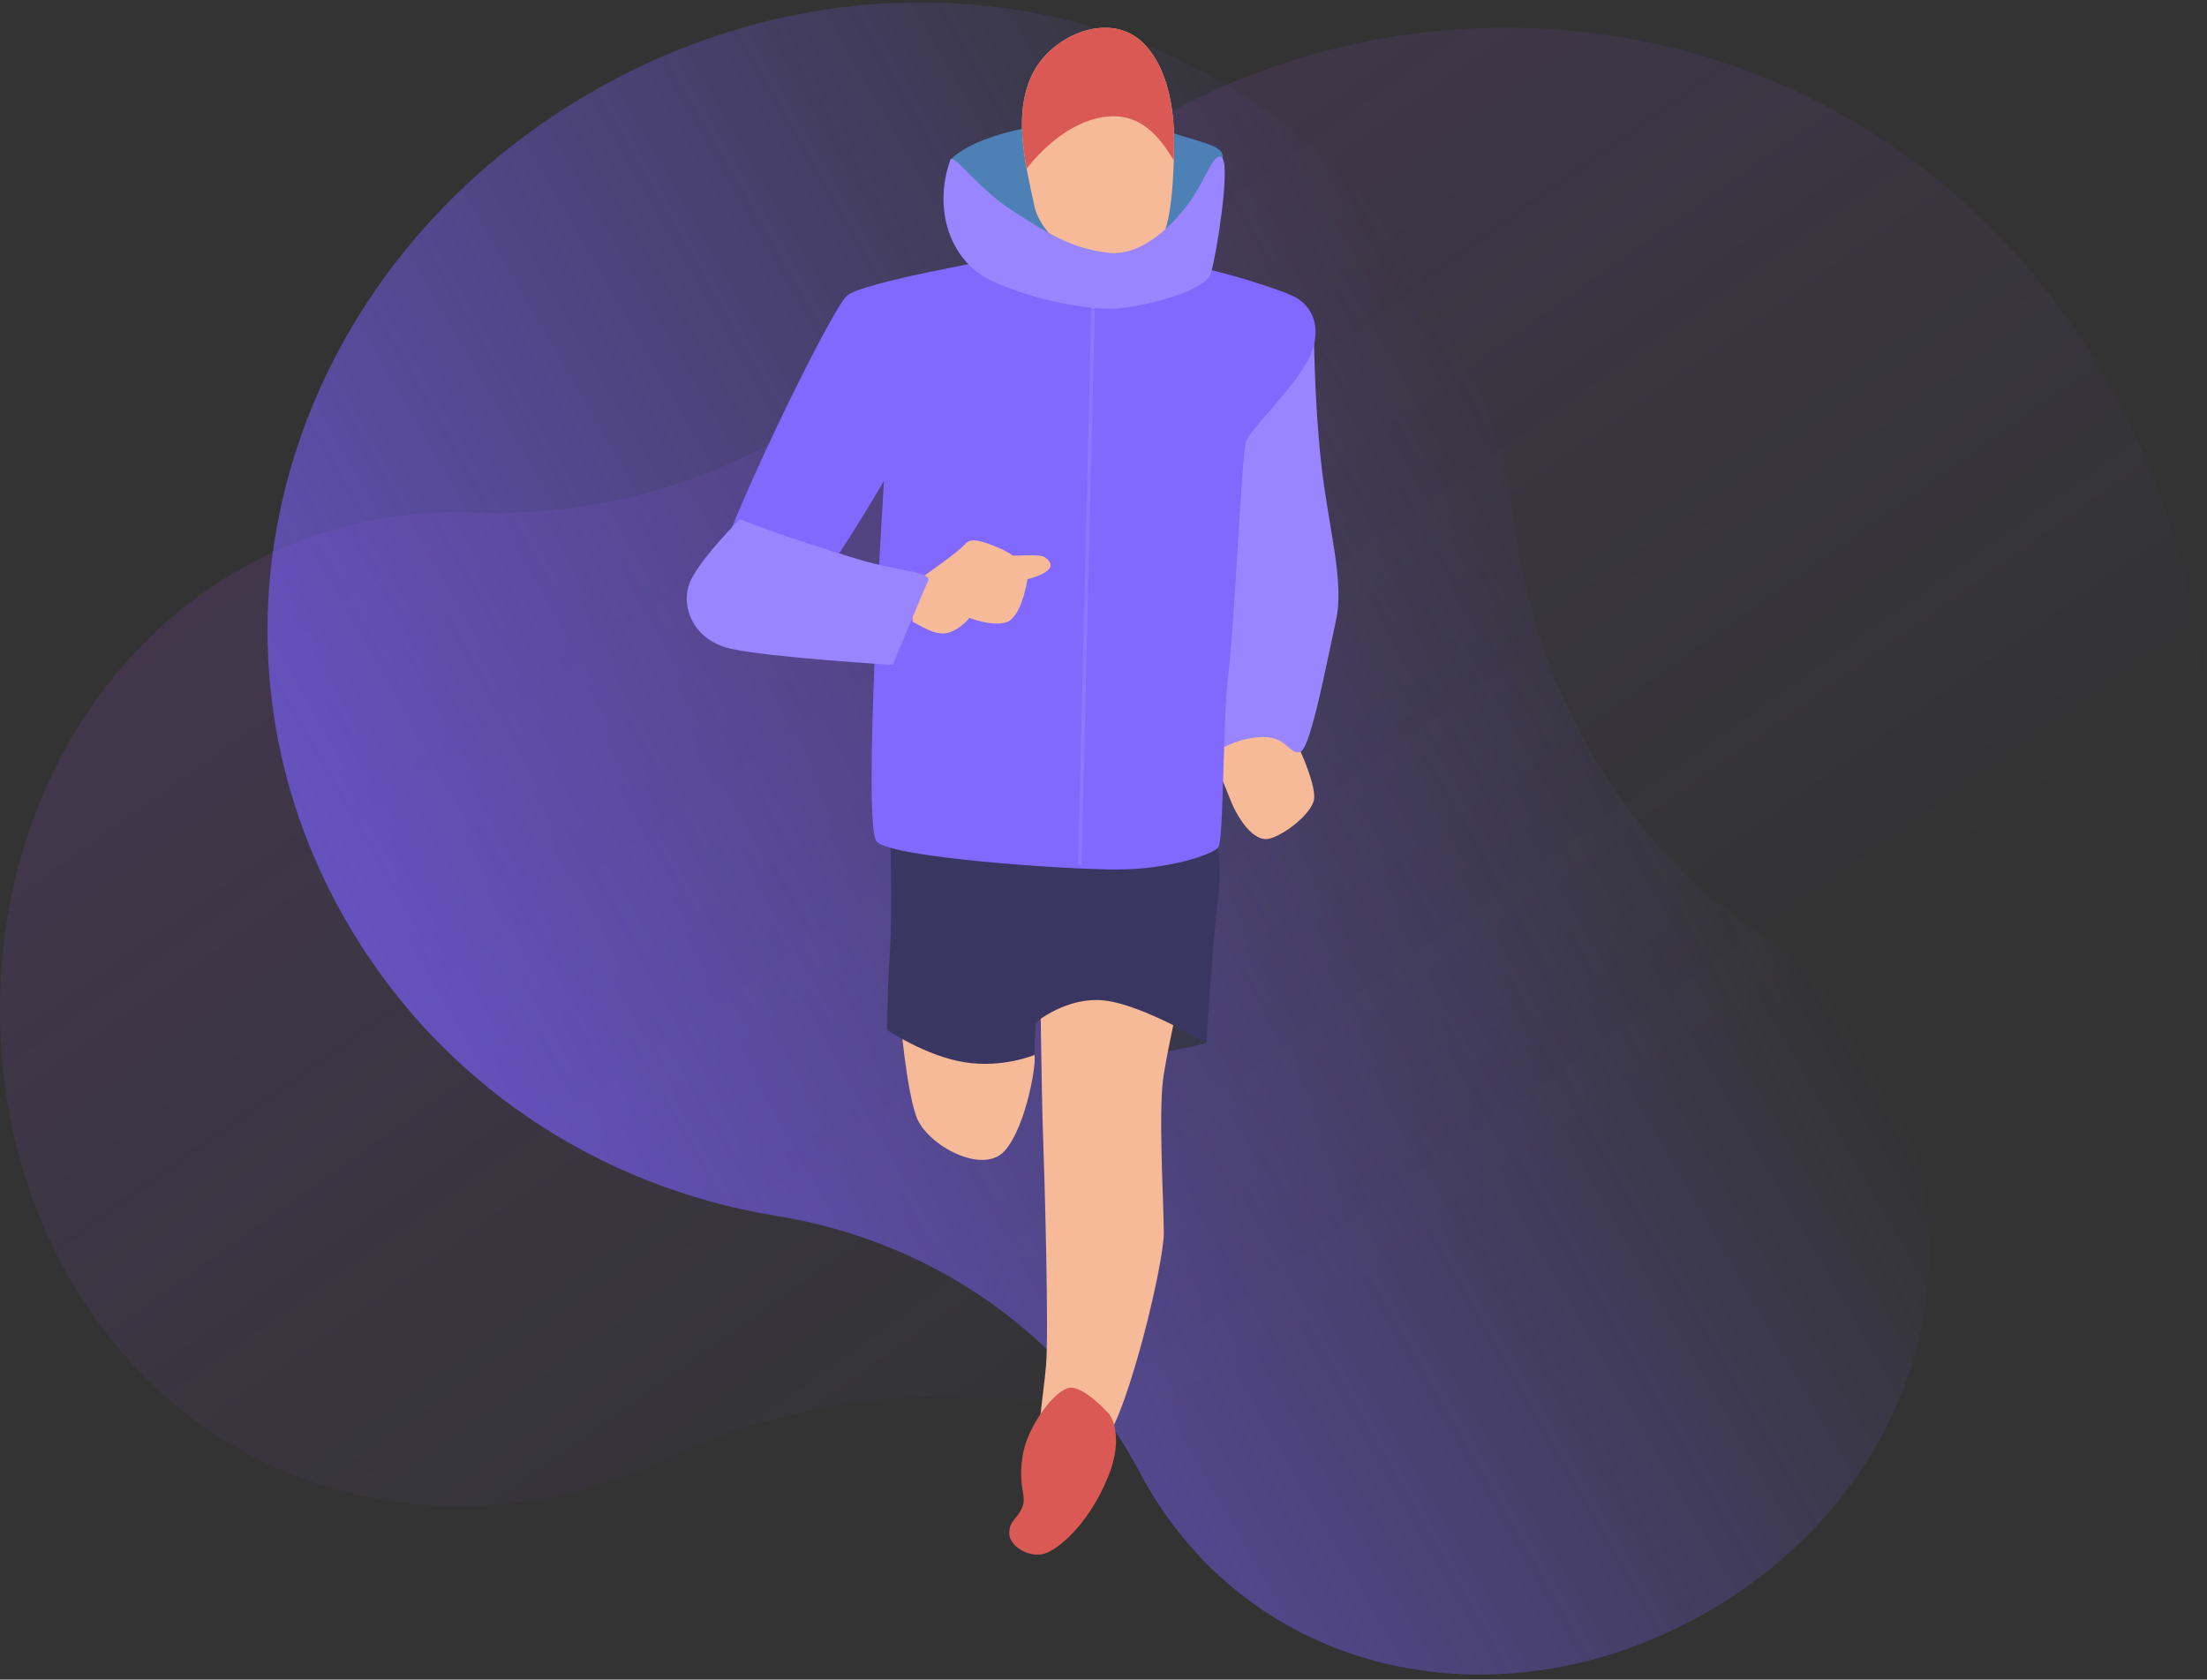 <svg width="318" height="242" viewBox="0 0 318 242" fill="none" xmlns="http://www.w3.org/2000/svg">
    <rect x="0" y="0" width="318" height="242" fill="#333333" stroke="none"/>
    <path opacity="0.2" d="M218.247 4.009C185.658 3.586 156.465 18.547 137.147 42.243C120.24 62.987 95.129 74.81 68.764 73.837C67.936 73.804 67.103 73.793 66.266 73.787C27.989 73.76 0.27 105.678 0.002 144.88C-0.271 184.664 27.434 217 66.214 217C76.796 217 86.828 214.592 95.818 210.283C121.604 197.916 150.624 198.609 176.98 209.651C189.098 214.724 203.01 216.775 216.908 216.775C274.269 216.775 318 169.142 318 110.383C318 51.994 275.245 4.74 218.247 4.003V4.009Z" fill="url(#paint0_linear_1_1158)"/>
    <path d="M49.36 131.791C62.886 155.937 86.283 171.053 111.911 175.198C134.345 178.824 153.701 192.271 164.18 212.073C164.507 212.696 164.853 213.313 165.204 213.931C181.436 242.092 216.678 248.924 245.62 232.477C274.993 215.786 287.01 181.683 270.545 153.164C266.052 145.382 260.022 139.026 253.036 134.245C232.993 120.533 221.181 98.897 218.111 74.827C216.697 63.761 212.298 52.66 206.397 42.439C182.042 0.256 128.445 -11.68 85.235 13.268C42.295 38.059 25.697 89.565 49.356 131.793L49.36 131.791Z" fill="url(#paint1_linear_1_1158)"/>
    <path d="M187.407 108.315C187.407 108.315 189.739 113.409 189.31 115.313C188.882 117.217 185.283 120.188 182.95 120.826C180.617 121.464 178.285 117.855 177.228 115.104C176.172 112.342 173.619 107.258 175.743 105.344C177.866 103.44 185.712 104.706 187.407 108.315Z" fill="#F6BA99"/>
    <path d="M189.31 47.015C189.31 47.015 189.31 57.193 190.367 66.744C191.423 76.284 193.756 83.711 192.49 89.433C191.224 95.155 188.881 107.677 187.396 108.315C185.91 108.953 185.492 106.192 182.092 106.192C178.692 106.192 175.941 107.886 175.941 107.886C175.941 107.886 175.941 97.708 176.37 87.739C176.799 77.769 173.399 66.106 177.217 60.373C181.036 54.651 183.797 51.251 185.063 49.347C186.339 47.444 189.31 47.015 189.31 47.015Z" fill="#9985FF"/>
    <path d="M173.828 150.315C173.828 150.315 167.248 151.8 166.401 151.8C165.554 151.8 167.886 144.164 167.886 144.164C167.886 144.164 170.857 144.373 171.705 145.649C172.552 146.926 173.828 150.315 173.828 150.315Z" fill="#39374A"/>
    <path d="M149.863 139.917C149.863 139.917 150.072 157.732 150.292 163.673C150.511 169.615 151.139 191.886 150.72 196.761C150.302 201.636 149.026 208.006 150.082 211.186C151.139 214.366 155.804 211.825 159.204 207.577C162.593 203.33 167.688 182.126 167.688 177.67C167.688 173.214 166.841 159.855 167.688 154.761C168.535 149.666 170.23 142.459 170.23 141.821C170.23 141.183 164.717 136.099 158.137 136.099C151.557 136.099 149.863 139.917 149.863 139.917Z" fill="#F6BA99"/>
    <path d="M129.715 146.497C129.715 146.497 130.562 156.885 132.048 160.923C133.533 164.96 141.588 169.406 144.779 165.797C147.959 162.188 149.444 152.648 149.026 152.01C148.607 151.372 129.725 146.497 129.725 146.497H129.715Z" fill="#F6BA99"/>
    <path d="M128.23 119.131C128.23 119.131 128.659 129.948 128.23 136.946C127.801 143.944 127.801 148.4 127.801 148.4C127.801 148.4 133.523 152.219 139.046 153.066C144.559 153.913 149.015 152.009 149.015 152.009L149.225 147.344C149.225 147.344 153.681 143.526 159.194 144.164C164.707 144.802 173.828 150.315 173.828 150.315C173.828 150.315 174.676 136.109 175.523 129.32C176.37 122.531 174.247 114.256 174.247 114.256L128.219 119.131H128.23Z" fill="#393762"/>
    <path d="M143.921 37.265C143.921 37.265 124.411 40.654 122.079 42.569C119.746 44.472 103.626 77.78 103.197 82.864C102.768 87.958 109.777 90.5 113.166 89.224C116.555 87.948 127.372 69.285 127.372 69.285C127.372 69.285 124.192 118.912 126.315 121.255C128.439 123.588 153.461 125.282 160.888 125.282C168.315 125.282 174.676 123.159 175.523 122.102C176.37 121.046 176.161 103.22 177.008 96.86C177.856 90.5 178.912 65.258 179.55 63.563C180.188 61.869 186.339 55.927 188.463 51.9C190.587 47.872 189.52 44.054 186.13 42.569C182.741 41.083 171.705 37.694 167.887 37.903C164.068 38.112 149.863 35.999 143.921 37.265Z" fill="#8168FF"/>
    <path d="M136.923 23.049C136.923 23.049 139.255 20.078 148.168 18.383C157.081 16.689 162.803 16.689 167.468 18.592C172.134 20.496 176.59 20.716 176.161 22.84C175.732 24.963 174.676 32.17 171.705 35.351C168.734 38.531 163.221 41.073 156.861 40.445C150.501 39.807 144.559 37.265 141.588 34.723C138.617 32.181 136.923 23.059 136.923 23.059V23.049Z" fill="#4D81B5"/>
    <path d="M156.945 4.272C153.712 5.035 150.658 7.305 149.099 10.046C145.752 15.935 147.718 23.436 149.026 29.629C149.873 33.656 154.748 37.265 157.3 37.903C159.842 38.541 166.213 36.418 167.479 34.085C168.755 31.752 169.173 25.601 169.173 20.297C169.173 15.643 168.242 9.795 164.832 6.311C162.646 4.073 159.738 3.623 156.955 4.272H156.945Z" fill="#F6BA99"/>
    <path d="M156.945 4.272C153.712 5.035 150.658 7.305 149.099 10.046C146.672 14.324 147.049 19.44 147.927 24.294C149.81 21.909 153.712 17.787 158.775 16.898C164.299 15.925 167.207 19.921 169.121 23.091C169.152 22.149 169.163 21.208 169.163 20.297C169.163 15.643 168.232 9.795 164.822 6.311C162.635 4.073 159.727 3.623 156.945 4.272Z" fill="#DA5955"/>
    <path d="M136.922 23.049C137.33 21.887 140.741 27.076 146.044 30.476C151.348 33.876 154.528 35.779 159.622 36.418C164.717 37.056 169.382 31.961 171.495 28.99C173.619 26.02 175.104 21.354 176.161 22.839C177.218 24.325 175.314 36.627 174.466 39.389C173.619 42.15 163.65 44.483 160.041 44.483C156.432 44.483 149.643 43.426 143.283 40.665C136.922 37.903 134.37 30.277 136.922 23.059V23.049Z" fill="#9985FF"/>
    <path d="M145.197 80.102C145.197 80.102 149.224 79.893 150.072 80.102C150.919 80.311 151.976 81.378 150.919 82.225C149.862 83.073 147.948 83.502 146.892 83.711C145.835 83.92 145.197 80.102 145.197 80.102Z" fill="#F6BA99"/>
    <path d="M132.675 83.293C132.675 83.293 138.188 79.475 139.035 78.418C139.883 77.362 141.577 77.989 143.701 78.847C145.825 79.694 148.366 81.609 148.157 82.874C147.948 84.151 147.101 89.025 144.977 89.663C142.854 90.302 139.674 89.025 139.674 89.025C139.674 89.025 138.617 90.511 136.703 91.149C134.799 91.787 132.246 89.873 131.608 89.663C130.97 89.454 132.665 83.303 132.665 83.303L132.675 83.293Z" fill="#F6BA99"/>
    <path d="M111.68 76.713C111.68 76.713 119.108 79.254 124.192 80.74C129.286 82.225 134.37 82.434 133.732 83.711C133.094 84.987 128.637 95.803 128.637 95.803C128.637 95.803 111.032 94.747 105.31 93.471C99.588 92.195 97.883 86.891 99.588 83.501C101.282 80.112 106.586 74.809 106.586 74.809" fill="#9985FF"/>
    <path opacity="0.1" d="M157.499 44.263L155.585 124.644" stroke="white" stroke-width="0.5" stroke-miterlimit="10"/>
    <path d="M149.224 147.344L150.71 128.682" stroke="#393762" stroke-width="0.5" stroke-miterlimit="10"/>
    <path d="M159.832 203.76C159.832 203.76 156.442 199.941 154.319 199.941C152.195 199.941 147.959 205.454 147.32 209.911C146.682 214.367 147.959 215.423 147.32 217.118C146.682 218.813 145.417 219.022 145.417 220.936C145.417 222.851 148.597 224.754 150.929 223.698C153.262 222.641 157.08 219.032 159.622 212.881C162.164 206.73 159.832 203.76 159.832 203.76Z" fill="#DA5955"/>
    <defs>
        <linearGradient id="paint0_linear_1_1158" x1="5.5" y1="0.5" x2="159" y2="217" gradientUnits="userSpaceOnUse">
            <stop stop-color="#BC3EDB"/>
            <stop offset="1" stop-color="#7B61FF" stop-opacity="0"/>
        </linearGradient>
        <linearGradient id="paint1_linear_1_1158" x1="-8.706" y1="223.409" x2="231.149" y2="84.929" gradientUnits="userSpaceOnUse">
            <stop stop-color="#7B61FF"/>
            <stop offset="1" stop-color="#7B61FF" stop-opacity="0"/>
        </linearGradient>
    </defs>
</svg>
